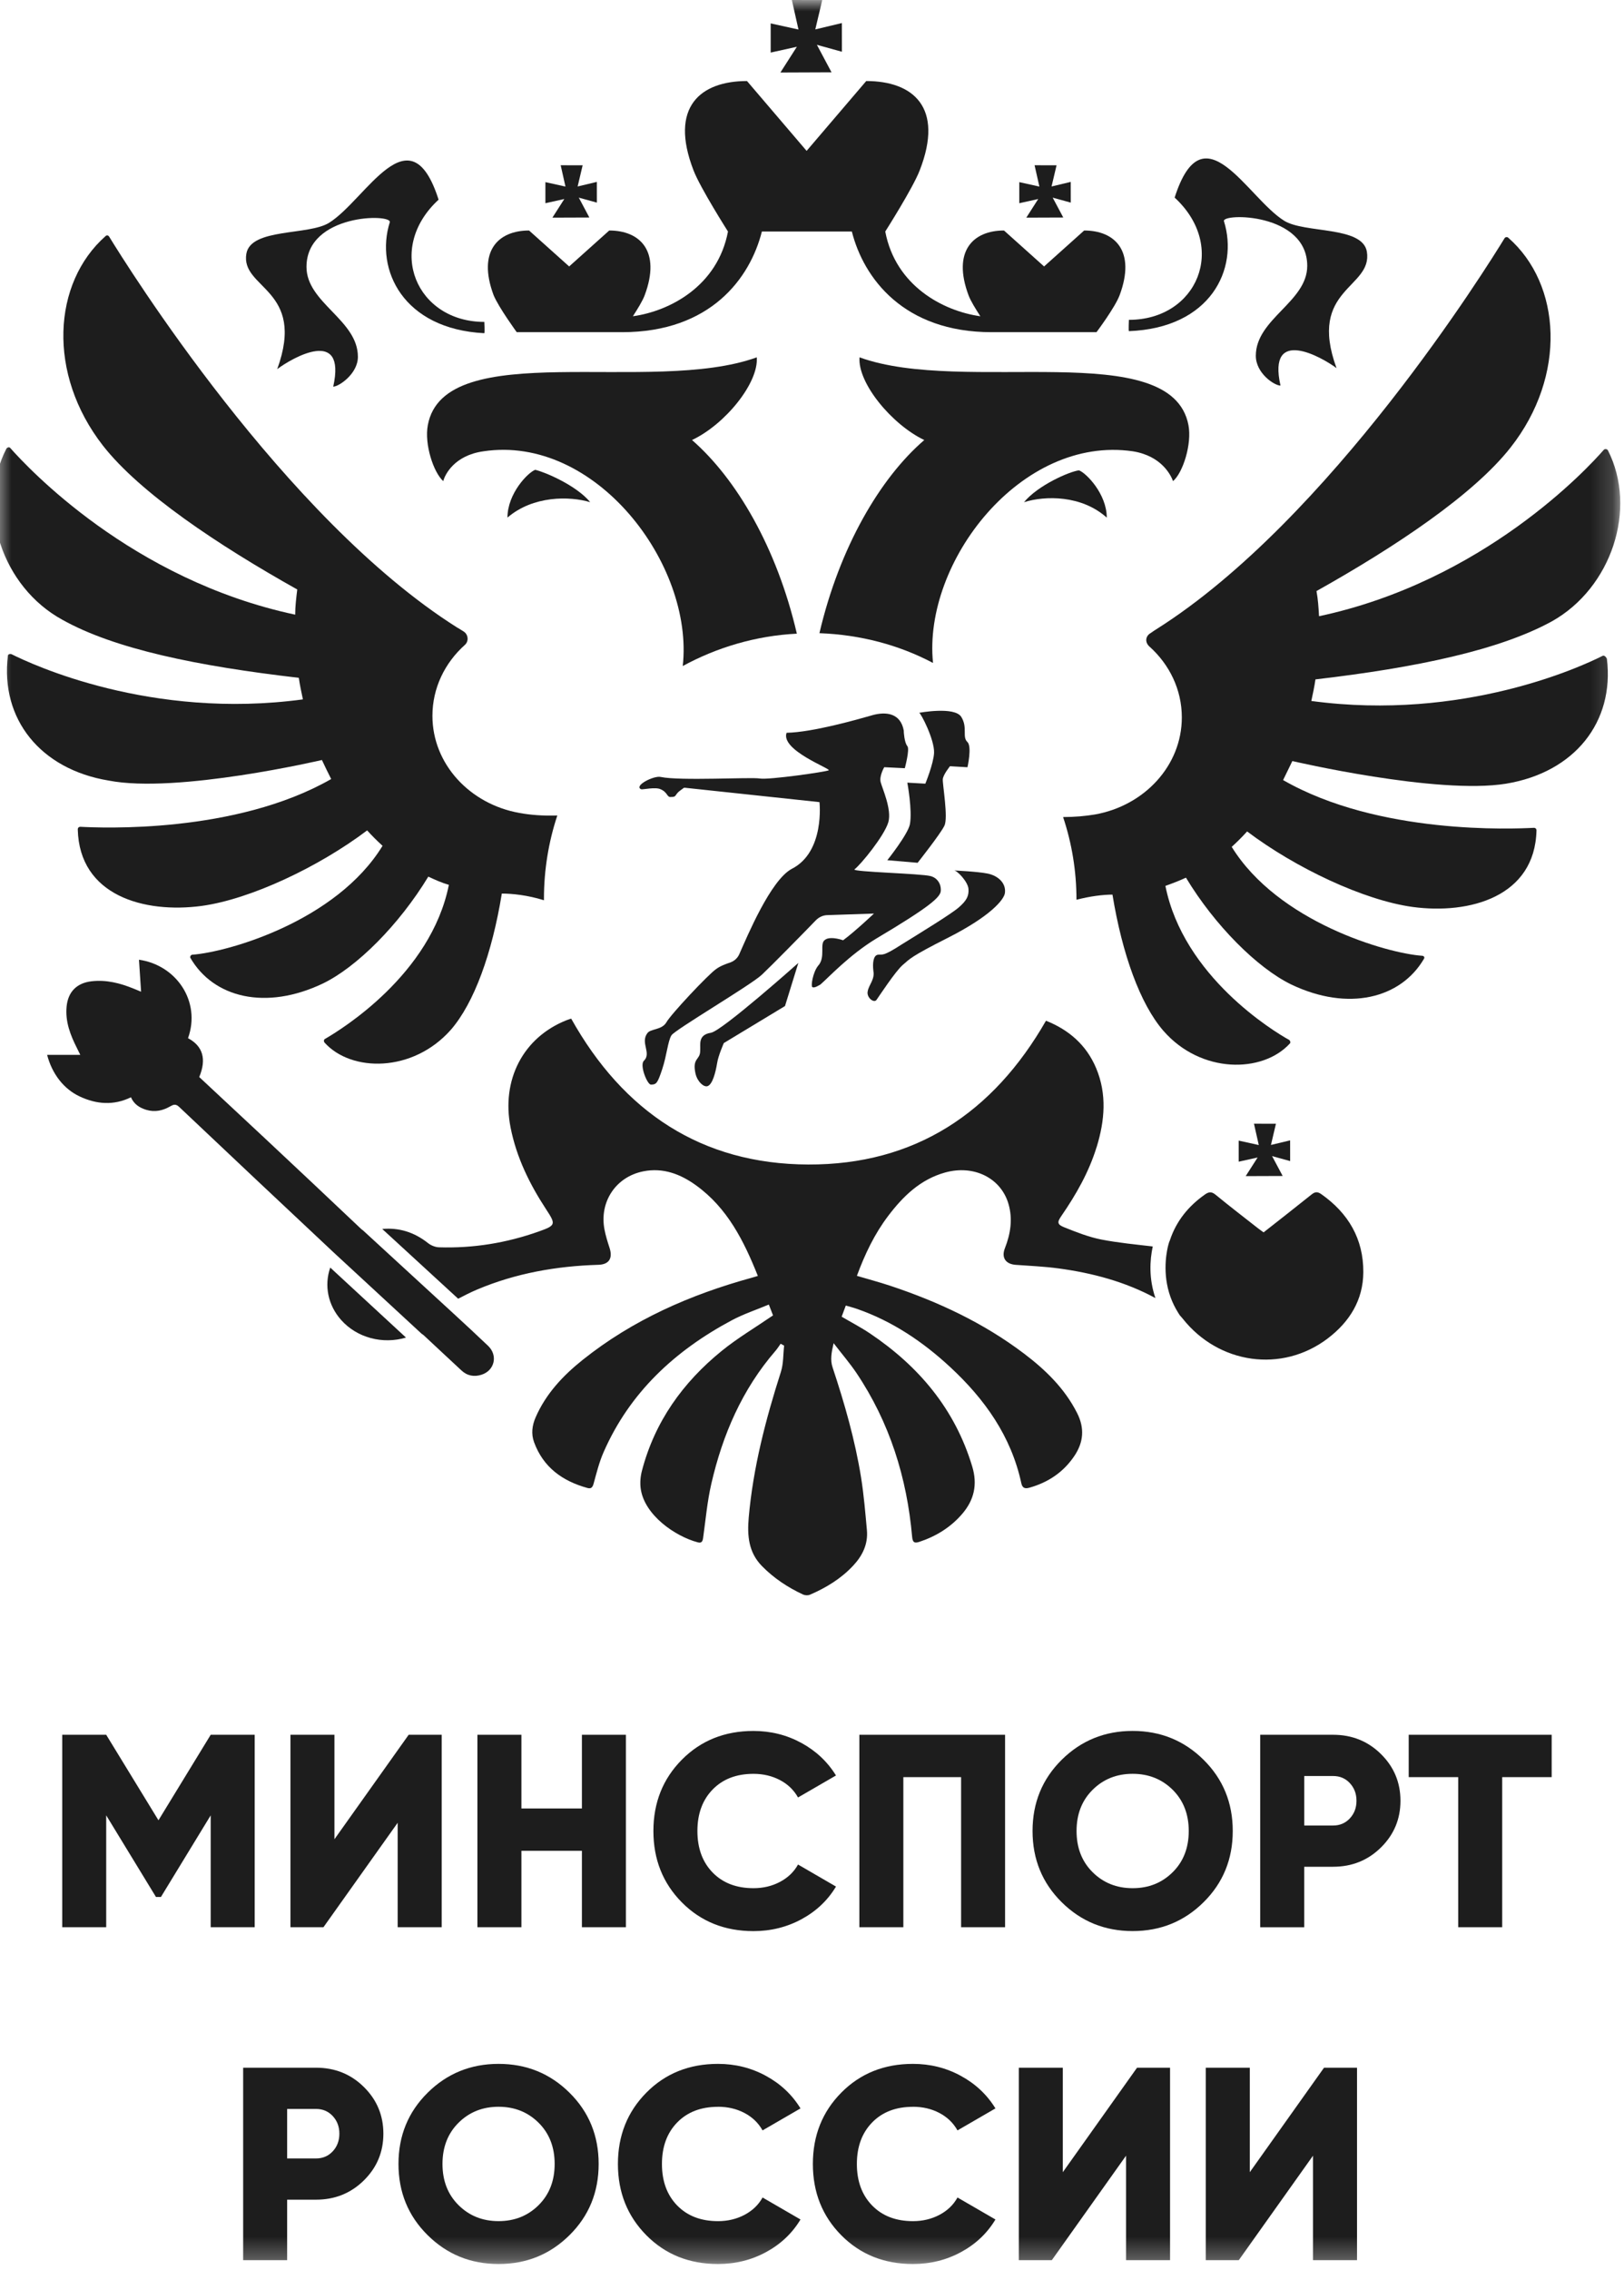 <svg width="73" height="102" viewBox="0 0 73 102" fill="none" xmlns="http://www.w3.org/2000/svg">
<g clip-path="url(#clip0_2613_1054)">
<mask id="mask0_2613_1054" style="mask-type:luminance" maskUnits="userSpaceOnUse" x="-1" y="0" width="74" height="102">
<path d="M72.831 0H-0.284V101.726H72.831V0Z" fill="white"/>
</mask>
<g mask="url(#mask0_2613_1054)">
<path d="M24.831 9.779L26.492 9.773C26.334 9.475 26.175 9.178 26.017 8.88C26.287 8.955 26.558 9.029 26.829 9.104C26.829 8.794 26.828 8.483 26.828 8.173C26.54 8.242 26.253 8.311 25.965 8.379C26.04 8.062 26.115 7.744 26.19 7.427C25.861 7.426 25.532 7.426 25.203 7.425C25.275 7.744 25.346 8.063 25.418 8.383C25.117 8.317 24.817 8.25 24.516 8.184C24.516 8.5 24.516 8.815 24.516 9.131L25.366 8.942L24.831 9.779H24.831Z" fill="#1D1D1D"/>
<path d="M46.134 9.779L47.795 9.773C47.637 9.475 47.478 9.178 47.319 8.88C47.59 8.955 47.86 9.029 48.132 9.104C48.132 8.794 48.131 8.483 48.13 8.173C47.843 8.242 47.556 8.311 47.268 8.379C47.343 8.062 47.418 7.744 47.493 7.427C47.164 7.426 46.835 7.426 46.505 7.425C46.577 7.744 46.649 8.063 46.721 8.383C46.42 8.317 46.119 8.25 45.818 8.184C45.818 8.5 45.818 8.815 45.818 9.131L46.669 8.942L46.133 9.779H46.134Z" fill="#1D1D1D"/>
<path d="M23.227 14.926H27.963C31.937 14.926 33.716 12.503 34.247 10.403H38.291C38.822 12.503 40.624 14.926 44.575 14.926H49.288C49.288 14.926 50.12 13.818 50.328 13.264C51.067 11.28 50.12 10.357 48.734 10.357L46.932 11.972L45.13 10.357C43.744 10.357 42.797 11.28 43.535 13.264C43.628 13.518 43.859 13.887 44.067 14.21C42.404 13.98 40.255 12.849 39.793 10.403C39.793 10.403 41.041 8.441 41.341 7.656C42.45 4.818 41.041 3.641 38.938 3.641L36.258 6.779L33.578 3.641C31.499 3.641 30.066 4.795 31.175 7.656C31.475 8.441 32.723 10.403 32.723 10.403C32.261 12.849 30.112 13.98 28.449 14.21C28.657 13.887 28.887 13.518 28.98 13.264C29.72 11.28 28.772 10.357 27.386 10.357L25.584 11.972L23.782 10.357C22.396 10.357 21.449 11.28 22.188 13.264C22.419 13.818 23.228 14.926 23.228 14.926H23.227Z" fill="#1D1D1D"/>
<path d="M35.079 3.259L37.378 3.25C37.159 2.838 36.94 2.426 36.72 2.014C37.095 2.118 37.47 2.221 37.844 2.325C37.844 1.895 37.842 1.466 37.842 1.036C37.444 1.131 37.046 1.227 36.648 1.321C36.752 0.882 36.856 0.443 36.96 0.003C36.505 0.003 36.049 0.001 35.594 0C35.693 0.443 35.793 0.885 35.892 1.327C35.476 1.235 35.059 1.144 34.643 1.052C34.643 1.489 34.643 1.925 34.643 2.362L35.82 2.101L35.079 3.259V3.259Z" fill="#1D1D1D"/>
<path d="M15.335 59.31C16.048 60.111 17.198 60.413 18.25 60.1L14.845 56.955C14.563 57.765 14.745 58.648 15.335 59.31H15.335Z" fill="#1D1D1D"/>
<path d="M12.46 16.587C13.13 16.08 15.579 14.672 14.979 17.372C15.233 17.372 16.088 16.795 16.088 16.033C16.088 14.372 13.777 13.61 13.777 11.994C13.777 9.594 17.636 9.594 17.521 9.987C16.851 12.11 18.121 14.787 21.771 14.972C21.794 14.926 21.771 14.464 21.771 14.464C18.721 14.464 17.312 11.187 19.715 8.971C18.421 4.932 16.458 8.971 14.794 10.01C13.87 10.587 11.283 10.24 11.075 11.394C10.798 12.987 13.778 12.963 12.461 16.587H12.46Z" fill="#1D1D1D"/>
<path d="M14.471 34.15C14.61 34.45 14.748 34.727 14.887 35.004C10.566 37.474 4.513 37.196 3.612 37.15C3.542 37.15 3.496 37.196 3.496 37.266C3.566 40.243 6.477 41.051 9.064 40.705C11.259 40.405 14.332 38.951 16.503 37.312C16.712 37.542 16.942 37.773 17.196 38.004C15.117 41.397 10.242 42.781 8.648 42.897C8.578 42.897 8.532 42.989 8.555 43.035C9.594 44.835 11.951 45.413 14.516 44.19C16.041 43.451 17.935 41.558 19.253 39.389C19.553 39.528 19.853 39.666 20.177 39.758C19.368 43.797 15.325 46.266 14.609 46.681C14.563 46.705 14.539 46.773 14.586 46.843C15.787 48.182 18.559 48.205 20.27 46.266C21.309 45.066 22.118 42.85 22.557 40.15C23.019 40.15 23.712 40.219 24.451 40.45V40.38C24.451 39.088 24.66 37.819 25.052 36.642C24.428 36.664 23.827 36.618 23.343 36.526C21.125 36.133 19.438 34.333 19.438 32.164C19.438 30.918 19.992 29.787 20.894 28.979C21.078 28.818 21.055 28.518 20.848 28.379C20.732 28.31 20.639 28.241 20.547 28.195C12.762 23.279 5.669 11.878 4.906 10.632C4.86 10.563 4.791 10.563 4.745 10.609C2.365 12.709 2.111 16.794 4.629 20.025C6.292 22.148 9.781 24.48 13.362 26.487C13.316 26.856 13.269 27.249 13.269 27.618C5.899 26.049 1.232 20.994 0.47 20.14C0.424 20.071 0.331 20.094 0.285 20.163C-1.078 22.817 0.101 26.371 2.804 27.848C5.16 29.164 8.857 29.925 13.432 30.456C13.478 30.779 13.547 31.102 13.616 31.425C6.778 32.349 1.441 29.857 0.517 29.394C0.447 29.371 0.355 29.394 0.355 29.463C0.008 32.302 1.811 34.564 4.883 35.072C7.956 35.672 14.471 34.149 14.471 34.149V34.15Z" fill="#1D1D1D"/>
<path d="M3.578 49.264C4.337 49.621 5.109 49.681 5.887 49.303C6.021 49.612 6.268 49.774 6.576 49.867C6.964 49.984 7.318 49.903 7.658 49.708C7.789 49.633 7.897 49.589 8.047 49.73C10.335 51.896 12.628 54.053 14.926 56.208C14.93 56.212 14.934 56.216 14.938 56.22L18.956 59.932C18.99 59.95 19.024 59.975 19.061 60.01C19.615 60.535 20.179 61.047 20.735 61.57C21.001 61.822 21.314 61.875 21.643 61.77C22.235 61.582 22.39 60.902 21.941 60.472C21.431 59.984 20.911 59.506 20.363 59L16.318 55.285C16.29 55.267 16.262 55.246 16.232 55.218C14.788 53.848 13.335 52.485 11.883 51.124C10.908 50.211 9.93 49.302 8.956 48.394C9.291 47.587 9.121 47.006 8.452 46.648C9.042 44.998 7.93 43.364 6.247 43.122C6.278 43.59 6.309 44.055 6.342 44.559C6.191 44.497 6.093 44.456 5.993 44.416C5.39 44.171 4.772 44.015 4.114 44.091C3.449 44.168 3.057 44.567 2.994 45.227C2.928 45.907 3.164 46.509 3.461 47.097C3.506 47.187 3.55 47.278 3.609 47.397H2.118C2.34 48.249 2.86 48.926 3.579 49.265L3.578 49.264Z" fill="#1D1D1D"/>
<path d="M48.502 21.134C48.086 21.18 46.654 21.803 46.03 22.565C46.978 22.265 48.618 22.242 49.75 23.258C49.75 22.196 48.825 21.25 48.502 21.134V21.134Z" fill="#1D1D1D"/>
<path d="M39.192 32.142C38.545 32.326 36.535 32.903 35.357 32.926C35.08 33.711 37.367 34.542 37.252 34.611C37.136 34.68 34.548 35.049 34.155 34.98C33.763 34.91 30.575 35.095 29.697 34.91C29.397 34.84 28.473 35.303 28.819 35.464C28.888 35.487 29.466 35.349 29.697 35.464C30.02 35.603 29.974 35.833 30.159 35.81C30.367 35.81 30.343 35.764 30.436 35.649C30.529 35.533 30.667 35.464 30.713 35.418C30.736 35.395 30.759 35.395 30.783 35.395L36.836 36.041C36.836 36.041 37.09 38.28 35.588 39.041C34.641 39.549 33.601 42.042 33.232 42.872C33.162 43.034 33.024 43.172 32.839 43.241C32.631 43.311 32.377 43.403 32.192 43.541C31.846 43.772 30.136 45.595 29.951 45.941C29.744 46.288 29.235 46.218 29.097 46.426C28.773 46.864 29.305 47.326 28.935 47.672C28.75 47.88 29.097 48.733 29.258 48.733C29.512 48.733 29.558 48.664 29.767 48.041C29.974 47.418 30.021 46.771 30.183 46.518C30.344 46.264 33.763 44.256 34.249 43.794C34.642 43.426 36.12 41.925 36.675 41.348C36.813 41.21 36.998 41.118 37.206 41.118L39.285 41.048C39.285 41.048 38.431 41.856 37.899 42.248C37.483 42.11 37.206 42.133 37.091 42.225C36.813 42.387 37.137 43.01 36.767 43.403C36.536 43.703 36.444 44.303 36.513 44.349C36.606 44.418 36.836 44.257 36.883 44.233C37.276 43.887 38.2 42.894 39.378 42.179C41.827 40.725 42.266 40.309 42.289 40.033C42.312 39.687 42.104 39.433 41.827 39.364C41.388 39.248 38.315 39.179 38.408 39.064C38.685 38.856 39.748 37.564 39.932 36.941C40.094 36.364 39.655 35.417 39.586 35.141C39.517 34.863 39.747 34.472 39.747 34.472L40.672 34.517C40.672 34.517 40.903 33.663 40.787 33.525C40.648 33.363 40.626 32.879 40.626 32.879V32.833C40.487 32.048 39.84 31.956 39.194 32.14L39.192 32.142Z" fill="#1D1D1D"/>
<path d="M31.266 48.251C31.359 48.62 31.636 48.851 31.798 48.805C32.029 48.735 32.167 48.182 32.236 47.766C32.282 47.443 32.537 46.866 32.537 46.866L35.286 45.204L35.886 43.266C35.886 43.266 32.467 46.312 31.959 46.404C31.358 46.497 31.497 46.935 31.474 47.212C31.474 47.65 31.104 47.512 31.265 48.25L31.266 48.251Z" fill="#1D1D1D"/>
<path d="M50.928 20.279C52.222 20.488 52.638 21.364 52.729 21.618C53.168 21.249 53.584 19.956 53.422 19.102C52.66 15.109 43.326 17.764 38.637 16.056C38.544 17.21 40.092 19.079 41.547 19.772C39.56 21.48 37.735 24.595 36.834 28.45C38.683 28.519 40.415 28.981 41.94 29.788C41.478 25.265 45.891 19.541 50.928 20.279Z" fill="#1D1D1D"/>
<path d="M39.399 44.928C39.514 44.766 40.254 43.635 40.577 43.359C40.9 43.082 40.923 42.99 42.61 42.136C44.481 41.19 45.151 40.428 45.174 40.105C45.22 39.666 44.851 39.343 44.389 39.25C43.927 39.158 42.887 39.112 42.887 39.112C43.026 39.112 43.511 39.619 43.534 39.943C43.557 40.266 43.441 40.474 43.095 40.774C42.748 41.074 41.386 41.905 40.531 42.436C39.676 42.99 39.676 42.874 39.468 42.897C39.26 42.92 39.214 43.266 39.26 43.636C39.329 44.005 39.051 44.259 39.005 44.536C38.936 44.813 39.282 45.09 39.398 44.929L39.399 44.928Z" fill="#1D1D1D"/>
<path d="M41.594 35.212L40.785 35.166C40.785 35.166 41.017 36.412 40.901 37.035C40.808 37.497 39.885 38.651 39.885 38.651L41.248 38.767C41.248 38.767 42.288 37.451 42.449 37.105C42.634 36.759 42.358 35.212 42.38 35.005C42.403 34.797 42.703 34.428 42.703 34.428L43.489 34.474C43.489 34.474 43.697 33.551 43.489 33.343C43.234 33.112 43.511 32.697 43.211 32.213C42.911 31.728 41.317 32.028 41.317 32.028C41.386 32.028 42.01 33.228 41.987 33.828C41.964 34.313 41.594 35.213 41.594 35.213V35.212Z" fill="#1D1D1D"/>
<path d="M26.53 22.564C25.906 21.803 24.474 21.203 24.058 21.11C23.735 21.226 22.811 22.172 22.811 23.256C23.966 22.264 25.606 22.287 26.53 22.564V22.564Z" fill="#1D1D1D"/>
<path d="M34.017 16.056C29.303 17.764 19.97 15.11 19.231 19.102C19.069 19.956 19.485 21.225 19.924 21.618C19.994 21.341 20.41 20.464 21.726 20.279C26.762 19.518 31.198 25.357 30.69 29.926C32.215 29.095 33.971 28.564 35.819 28.472C34.918 24.594 33.093 21.502 31.106 19.771C32.585 19.078 34.109 17.209 34.017 16.055V16.056Z" fill="#1D1D1D"/>
<path d="M55.018 9.94C54.902 9.571 58.761 9.547 58.761 11.948C58.761 13.563 56.45 14.325 56.45 15.986C56.45 16.771 57.282 17.325 57.559 17.325C56.958 14.648 59.431 16.055 60.078 16.541C58.761 12.94 61.718 12.963 61.441 11.302C61.233 10.147 58.646 10.494 57.722 9.917C56.058 8.878 54.094 4.84 52.801 8.878C55.204 11.094 53.818 14.371 50.745 14.371C50.745 14.371 50.722 14.856 50.745 14.879C54.418 14.74 55.688 12.086 55.018 9.94H55.018Z" fill="#1D1D1D"/>
<path d="M55.68 52.197L56.531 52.008L55.995 52.845L57.657 52.839C57.498 52.541 57.339 52.243 57.181 51.946C57.451 52.02 57.722 52.095 57.993 52.17C57.993 51.86 57.992 51.549 57.992 51.239C57.704 51.308 57.417 51.377 57.13 51.445C57.204 51.128 57.279 50.81 57.354 50.493C57.025 50.492 56.696 50.492 56.367 50.491C56.439 50.81 56.511 51.129 56.583 51.449C56.282 51.383 55.981 51.316 55.68 51.25C55.68 51.566 55.68 51.881 55.68 52.197H55.68Z" fill="#1D1D1D"/>
<path d="M54.156 53.676C53.421 54.194 52.879 54.861 52.593 55.713C52.581 55.751 52.566 55.785 52.552 55.815C52.531 55.886 52.51 55.958 52.493 56.033C52.42 56.358 52.229 57.395 52.693 58.477C52.793 58.71 52.913 58.919 53.036 59.104C53.082 59.153 53.128 59.203 53.169 59.256C54.781 61.288 57.62 61.705 59.683 60.139C60.661 59.396 61.276 58.416 61.282 57.162C61.29 55.667 60.609 54.51 59.391 53.654C59.219 53.534 59.109 53.548 58.953 53.673C58.243 54.243 57.525 54.802 56.799 55.373C56.713 55.31 56.631 55.255 56.554 55.194C55.915 54.693 55.27 54.198 54.643 53.683C54.459 53.531 54.337 53.548 54.156 53.675V53.676Z" fill="#1D1D1D"/>
<path d="M49.297 51.535C49.659 50.352 49.764 49.166 49.272 47.994C48.835 46.955 48.048 46.273 47.018 45.863C44.639 50.012 41.119 52.343 36.328 52.324C31.526 52.307 28.015 49.949 25.675 45.769C25.615 45.79 25.541 45.811 25.469 45.839C23.514 46.613 22.527 48.522 22.951 50.663C23.217 52.007 23.805 53.202 24.547 54.335C24.99 55.011 24.991 55.059 24.222 55.332C22.773 55.848 21.275 56.092 19.737 56.044C19.568 56.039 19.373 55.961 19.24 55.855C18.611 55.356 17.924 55.153 17.182 55.22L20.595 58.354C20.88 58.206 21.157 58.064 21.442 57.944C23.185 57.207 25.016 56.887 26.901 56.83C27.381 56.815 27.552 56.534 27.399 56.067C27.31 55.795 27.224 55.52 27.171 55.24C26.935 53.999 27.683 52.874 28.92 52.63C29.805 52.455 30.587 52.753 31.289 53.261C32.697 54.277 33.437 55.754 34.066 57.33C33.957 57.362 33.873 57.389 33.789 57.412C31.024 58.172 28.44 59.305 26.185 61.107C25.304 61.812 24.541 62.623 24.079 63.678C23.918 64.047 23.869 64.427 24.008 64.804C24.422 65.932 25.285 66.548 26.405 66.858C26.578 66.906 26.638 66.825 26.685 66.656C26.815 66.181 26.935 65.697 27.132 65.248C28.312 62.556 30.349 60.681 32.9 59.32C33.423 59.041 33.995 58.853 34.56 58.616C34.653 58.855 34.715 59.015 34.748 59.103C33.948 59.652 33.152 60.122 32.442 60.698C30.693 62.118 29.429 63.882 28.854 66.09C28.788 66.342 28.765 66.622 28.799 66.878C28.957 68.071 30.349 69.031 31.365 69.3C31.538 69.346 31.584 69.258 31.606 69.1C31.719 68.288 31.791 67.467 31.974 66.671C32.481 64.466 33.359 62.429 34.858 60.697C34.944 60.598 35.014 60.484 35.091 60.377C35.143 60.405 35.195 60.434 35.247 60.462C35.202 60.856 35.22 61.27 35.102 61.64C34.417 63.781 33.852 65.944 33.655 68.192C33.585 69 33.644 69.749 34.253 70.37C34.789 70.915 35.412 71.326 36.099 71.646C36.185 71.686 36.318 71.691 36.404 71.655C37.129 71.344 37.795 70.938 38.34 70.359C38.765 69.909 39.026 69.384 38.968 68.751C38.896 67.964 38.831 67.174 38.707 66.394C38.436 64.704 37.964 63.062 37.425 61.439C37.314 61.105 37.372 60.776 37.472 60.352C37.854 60.849 38.204 61.254 38.501 61.695C39.994 63.922 40.767 66.398 41.001 69.052C41.024 69.324 41.124 69.346 41.335 69.275C42.083 69.026 42.734 68.624 43.25 68.024C43.787 67.401 43.946 66.707 43.704 65.898C42.928 63.313 41.302 61.388 39.097 59.908C38.698 59.64 38.267 59.417 37.833 59.162C37.894 58.997 37.954 58.837 38.019 58.661C38.209 58.717 38.372 58.758 38.528 58.813C40.116 59.367 41.481 60.286 42.704 61.418C44.259 62.857 45.453 64.529 45.909 66.645C45.959 66.879 46.093 66.897 46.277 66.844C47.118 66.607 47.804 66.148 48.294 65.418C48.707 64.802 48.761 64.17 48.416 63.489C47.854 62.38 46.991 61.545 46.021 60.812C44.203 59.438 42.167 58.486 40.013 57.771C39.521 57.608 39.02 57.475 38.518 57.326C38.877 56.352 39.31 55.444 39.925 54.633C40.593 53.751 41.367 52.997 42.473 52.686C43.769 52.321 44.997 52.925 45.335 54.105C45.527 54.776 45.426 55.434 45.173 56.079C45.003 56.508 45.203 56.799 45.658 56.832C46.3 56.879 46.944 56.906 47.581 56.992C49.099 57.197 50.569 57.587 51.923 58.318C51.928 58.32 51.932 58.323 51.937 58.325C51.639 57.451 51.682 56.634 51.817 56.006C51.047 55.916 50.275 55.843 49.517 55.697C48.941 55.585 48.383 55.363 47.835 55.144C47.517 55.017 47.518 54.912 47.709 54.636C48.374 53.67 48.95 52.66 49.296 51.532L49.297 51.535Z" fill="#1D1D1D"/>
<path d="M72.045 29.465C71.144 29.926 65.784 32.419 58.945 31.496C59.015 31.173 59.084 30.85 59.13 30.527C63.681 29.996 67.401 29.211 69.758 27.918C72.438 26.418 73.616 22.864 72.276 20.233C72.23 20.164 72.138 20.164 72.092 20.21C71.352 21.065 66.662 26.118 59.292 27.688C59.269 27.295 59.246 26.927 59.177 26.558C62.758 24.55 66.246 22.219 67.91 20.096C70.428 16.888 70.197 12.78 67.794 10.679C67.748 10.633 67.656 10.656 67.632 10.702C66.871 11.948 59.777 23.349 51.991 28.265C51.922 28.311 51.807 28.381 51.714 28.45C51.483 28.588 51.46 28.865 51.668 29.05C52.569 29.857 53.124 30.988 53.124 32.234C53.124 34.403 51.438 36.203 49.219 36.596C48.803 36.666 48.319 36.712 47.787 36.712C48.18 37.889 48.388 39.135 48.388 40.428C49.012 40.266 49.59 40.197 50.006 40.197C50.444 42.874 51.253 45.113 52.293 46.313C53.979 48.252 56.751 48.229 57.977 46.89C58.023 46.844 58 46.775 57.954 46.729C57.238 46.336 53.194 43.867 52.386 39.805C52.709 39.69 53.009 39.574 53.31 39.436C54.604 41.582 56.522 43.498 58.046 44.237C60.611 45.46 62.967 44.86 64.007 43.083C64.053 43.013 64.007 42.944 63.914 42.944C62.32 42.828 57.446 41.421 55.366 38.051C55.597 37.844 55.829 37.612 56.059 37.358C58.231 38.997 61.303 40.451 63.498 40.751C66.063 41.097 68.997 40.289 69.066 37.312C69.066 37.242 69.02 37.196 68.95 37.196C68.026 37.242 61.973 37.519 57.676 35.05C57.815 34.773 57.954 34.473 58.092 34.196C58.092 34.196 64.608 35.719 67.703 35.212C70.776 34.704 72.578 32.443 72.231 29.604C72.185 29.488 72.092 29.442 72.046 29.465L72.045 29.465Z" fill="#1D1D1D"/>
<path d="M11.448 86.594V77.947H9.471L7.123 81.789L4.774 77.947H2.797V86.594H4.774V81.567L7.011 85.235H7.234L9.471 81.567V86.594H11.448Z" fill="#1D1D1D"/>
<path d="M38.629 86.594H40.606V79.85H43.202V86.594H45.179V77.947H38.629V86.594Z" fill="#1D1D1D"/>
<path d="M59.924 77.947H56.648V86.595H58.626V83.877H59.924C60.773 83.877 61.489 83.588 62.074 83.012C62.659 82.436 62.952 81.736 62.952 80.912C62.952 80.088 62.659 79.389 62.074 78.812C61.489 78.235 60.772 77.947 59.924 77.947ZM60.678 81.702C60.48 81.916 60.229 82.024 59.925 82.024H58.627V79.8H59.925C60.229 79.8 60.48 79.907 60.678 80.121C60.876 80.336 60.975 80.599 60.975 80.912C60.975 81.225 60.876 81.488 60.678 81.702Z" fill="#1D1D1D"/>
<path d="M63.322 79.85H65.547V86.594H67.525V79.85H69.749V77.947H63.322V79.85Z" fill="#1D1D1D"/>
<path d="M54.102 79.071C53.228 78.207 52.165 77.774 50.913 77.774C49.661 77.774 48.598 78.207 47.724 79.071C46.851 79.936 46.414 81.002 46.414 82.271C46.414 83.539 46.851 84.606 47.724 85.47C48.598 86.335 49.661 86.767 50.913 86.767C52.166 86.767 53.229 86.335 54.102 85.47C54.975 84.606 55.413 83.539 55.413 82.271C55.413 81.002 54.976 79.936 54.102 79.071ZM52.712 84.123C52.23 84.601 51.63 84.84 50.913 84.84C50.197 84.84 49.597 84.601 49.115 84.123C48.633 83.645 48.392 83.028 48.392 82.271C48.392 81.513 48.633 80.896 49.115 80.418C49.597 79.94 50.197 79.701 50.913 79.701C51.63 79.701 52.23 79.941 52.712 80.418C53.193 80.896 53.435 81.513 53.435 82.271C53.435 83.028 53.194 83.646 52.712 84.123Z" fill="#1D1D1D"/>
<path d="M19.854 86.594V77.947H18.37L15.033 82.641V77.947H13.056V86.594H14.539L17.876 81.9V86.594H19.854Z" fill="#1D1D1D"/>
<path d="M28.135 86.594V77.947H26.157V81.258H23.438V77.947H21.46V86.594H23.438V83.16H26.157V86.594H28.135Z" fill="#1D1D1D"/>
<path d="M37.577 84.766L35.872 83.777C35.69 84.107 35.42 84.366 35.062 84.556C34.703 84.746 34.306 84.84 33.87 84.84C33.103 84.84 32.492 84.606 32.034 84.137C31.577 83.667 31.349 83.045 31.349 82.271C31.349 81.497 31.577 80.876 32.034 80.406C32.492 79.936 33.103 79.702 33.87 79.702C34.306 79.702 34.702 79.795 35.056 79.98C35.41 80.165 35.682 80.427 35.872 80.764L37.578 79.776C37.198 79.159 36.679 78.671 36.021 78.312C35.361 77.954 34.644 77.775 33.87 77.775C32.576 77.775 31.504 78.206 30.65 79.067C29.797 79.927 29.371 80.996 29.371 82.272C29.371 83.548 29.797 84.617 30.65 85.478C31.504 86.338 32.576 86.769 33.87 86.769C34.653 86.769 35.373 86.589 36.033 86.232C36.692 85.873 37.207 85.386 37.578 84.768L37.577 84.766Z" fill="#1D1D1D"/>
<path d="M47.774 97.601V92.906H45.797V101.554H47.28L50.617 96.859V101.554H52.595V92.906H51.111L47.774 97.601Z" fill="#1D1D1D"/>
<path d="M32.275 94.661C32.711 94.661 33.107 94.753 33.462 94.939C33.816 95.124 34.088 95.385 34.278 95.723L35.983 94.735C35.604 94.117 35.085 93.629 34.426 93.271C33.766 92.912 33.049 92.734 32.276 92.734C30.981 92.734 29.909 93.164 29.056 94.025C28.203 94.886 27.776 95.954 27.776 97.231C27.776 98.507 28.203 99.576 29.056 100.436C29.909 101.297 30.981 101.727 32.276 101.727C33.058 101.727 33.779 101.548 34.438 101.19C35.097 100.832 35.612 100.344 35.983 99.726L34.278 98.738C34.096 99.068 33.826 99.327 33.468 99.517C33.109 99.706 32.712 99.801 32.276 99.801C31.509 99.801 30.898 99.566 30.44 99.097C29.983 98.628 29.755 98.006 29.755 97.232C29.755 96.458 29.983 95.836 30.44 95.367C30.898 94.897 31.509 94.663 32.276 94.663L32.275 94.661Z" fill="#1D1D1D"/>
<path d="M14.205 92.906H10.93V101.554H12.907V98.836H14.205C15.054 98.836 15.771 98.547 16.355 97.971C16.94 97.395 17.233 96.695 17.233 95.871C17.233 95.047 16.94 94.348 16.355 93.771C15.771 93.194 15.053 92.906 14.205 92.906ZM14.959 96.661C14.761 96.875 14.51 96.983 14.205 96.983H12.907V94.759H14.205C14.51 94.759 14.761 94.866 14.959 95.081C15.157 95.295 15.255 95.558 15.255 95.871C15.255 96.183 15.157 96.447 14.959 96.661Z" fill="#1D1D1D"/>
<path d="M22.411 92.734C21.159 92.734 20.096 93.166 19.223 94.031C18.349 94.895 17.912 95.962 17.912 97.231C17.912 98.499 18.349 99.566 19.223 100.43C20.096 101.295 21.159 101.727 22.411 101.727C23.664 101.727 24.727 101.295 25.6 100.43C26.473 99.566 26.91 98.499 26.91 97.231C26.91 95.962 26.474 94.895 25.6 94.031C24.727 93.166 23.664 92.734 22.411 92.734ZM24.209 99.083C23.728 99.561 23.128 99.8 22.411 99.8C21.695 99.8 21.095 99.561 20.613 99.083C20.131 98.605 19.89 97.988 19.89 97.231C19.89 96.473 20.131 95.856 20.613 95.378C21.095 94.9 21.695 94.661 22.411 94.661C23.128 94.661 23.728 94.901 24.209 95.378C24.691 95.856 24.932 96.473 24.932 97.231C24.932 97.988 24.691 98.606 24.209 99.083Z" fill="#1D1D1D"/>
<path d="M41.038 94.661C41.474 94.661 41.87 94.753 42.224 94.939C42.578 95.124 42.85 95.385 43.04 95.723L44.746 94.735C44.366 94.117 43.847 93.629 43.188 93.271C42.529 92.912 41.812 92.734 41.038 92.734C39.744 92.734 38.672 93.164 37.818 94.025C36.965 94.886 36.539 95.954 36.539 97.231C36.539 98.507 36.965 99.576 37.818 100.436C38.672 101.297 39.744 101.727 41.038 101.727C41.821 101.727 42.541 101.548 43.201 101.19C43.86 100.832 44.375 100.344 44.746 99.726L43.04 98.738C42.859 99.068 42.589 99.327 42.231 99.517C41.872 99.706 41.475 99.801 41.038 99.801C40.272 99.801 39.66 99.566 39.203 99.097C38.746 98.628 38.517 98.006 38.517 97.232C38.517 96.458 38.746 95.836 39.203 95.367C39.66 94.897 40.272 94.663 41.038 94.663L41.038 94.661Z" fill="#1D1D1D"/>
<path d="M56.179 97.601V92.906H54.201V101.554H55.684L59.021 96.859V101.554H60.999V92.906H59.516L56.179 97.601Z" fill="#1D1D1D"/>
</g>
</g>
<defs>
<clipPath id="clip0_2613_1054">
<rect width="73" height="102" fill="white"/>
</clipPath>
</defs>
</svg>
